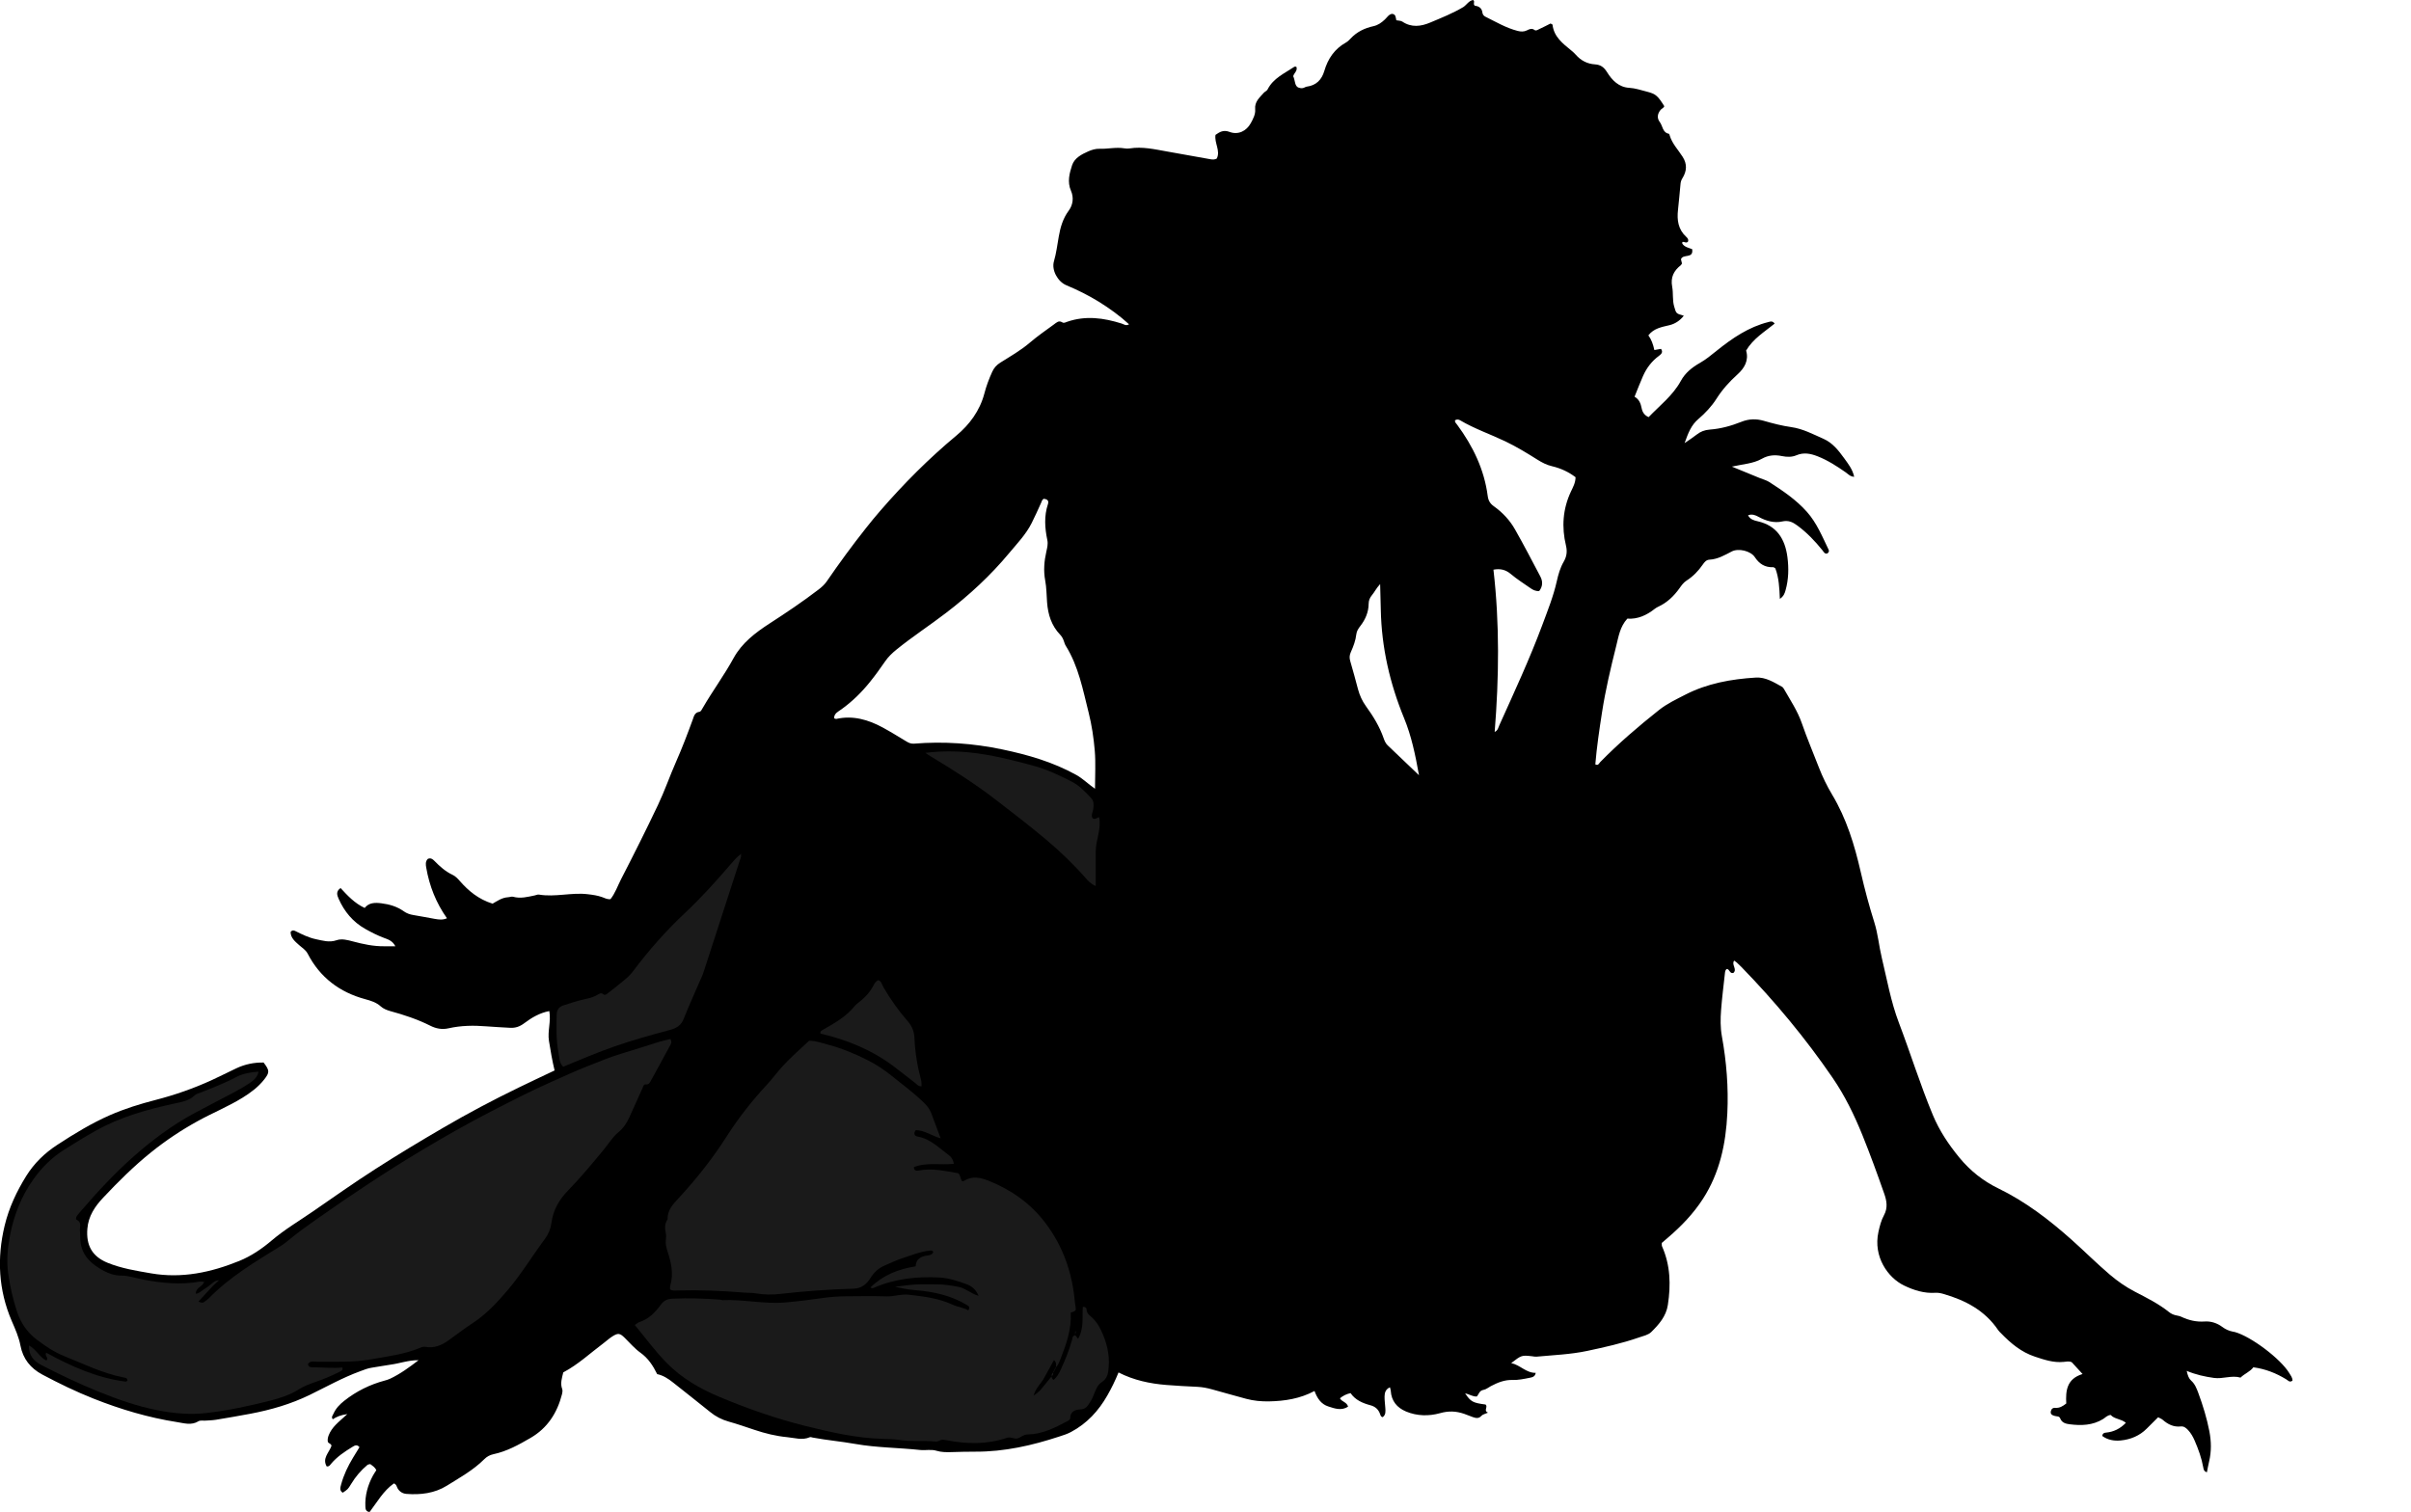 <?xml version="1.0" encoding="utf-8"?>
<!-- Generator: Adobe Illustrator 24.1.1, SVG Export Plug-In . SVG Version: 6.00 Build 0)  -->
<svg version="1.1" id="Layer_1" xmlns="http://www.w3.org/2000/svg" xmlns:xlink="http://www.w3.org/1999/xlink" x="0px" y="0px"
	 width="551.73" height="346.02" viewBox="0 0 551.73 346.02" style="enable-background:new 0 0 551.73 346.02;" xml:space="preserve">
<style type="text/css">
	.st0{fill:#1A1A1A;}
</style>
<g>
	<path d="M337.1,0c0.53,0.33-0.1,0.78,0.36,1.29c0.75,0.1,1.64,0.41,1.77,1.59c0.05,0.4,0.3,0.76,0.68,0.94
		c2.42,1.19,4.75,2.59,7.4,3.26c0.71,0.18,1.42,0.22,2.11-0.13c0.57-0.28,1.11-0.56,1.76-0.07c0.33,0.25,0.77-0.09,1.12-0.25
		c0.87-0.4,1.71-0.84,2.52-1.25c0.21,0.13,0.45,0.19,0.46,0.29c0.32,2.77,2.35,4.29,4.28,5.88c0.37,0.3,0.72,0.62,1.04,0.98
		c1.17,1.33,2.63,2.09,4.38,2.2c1.3,0.09,2.05,0.62,2.79,1.81c1.12,1.8,2.66,3.43,5.07,3.56c1.38,0.08,2.67,0.53,3.98,0.86
		c2.11,0.53,2.56,0.99,4.03,3.34c-0.13,0.42-0.58,0.54-0.83,0.83c-0.75,0.9-0.89,1.9-0.2,2.8c0.69,0.89,0.6,2.41,2.09,2.69
		c0.09,0.02,0.14,0.26,0.19,0.41c0.57,1.87,1.94,3.26,2.95,4.85c1.09,1.7,0.94,3.3-0.03,4.88c-0.27,0.44-0.41,0.83-0.45,1.3
		c-0.19,1.99-0.36,3.98-0.58,5.97c-0.26,2.33,0.03,4.47,1.87,6.16c0.3,0.27,0.55,0.58,0.46,1.03c-0.38,0.6-0.88,0.02-1.33,0.16
		c0,0.14-0.06,0.31,0.01,0.41c0.52,0.78,1.45,0.92,2.23,1.23c0.36,2.29-2.11,0.99-2.56,2.32c0.06,0.23,0.15,0.59,0.23,0.96
		c-0.09,0.13-0.15,0.3-0.26,0.39c-1.61,1.27-2.39,2.77-1.98,4.94c0.28,1.46,0.02,3.01,0.45,4.5c0.47,1.62,0.41,1.63,2.21,2.13
		c-0.89,1.13-2.02,1.86-3.28,2.16c-1.78,0.43-3.57,0.7-4.83,2.33c0.67,0.89,1.1,2.07,1.37,3.36c0.57-0.1,1.03-0.18,1.52-0.27
		c0.53,0.71,0.1,1.18-0.44,1.58c-1.66,1.21-2.86,2.79-3.68,4.65c-0.68,1.52-1.26,3.09-1.93,4.72c1.09,0.62,1.41,1.59,1.62,2.62
		c0.18,0.92,0.63,1.63,1.6,2.05c2.55-2.66,5.55-4.94,7.39-8.32c0.97-1.78,2.54-3.06,4.31-4.06c1.39-0.79,2.62-1.8,3.87-2.81
		c3.56-2.86,7.32-5.44,11.85-6.57c0.46-0.12,0.92-0.32,1.42,0.36c-2.3,1.87-4.93,3.44-6.53,6.17c0.66,2.24-0.37,4.01-1.97,5.45
		c-1.85,1.67-3.47,3.46-4.82,5.59c-1.1,1.73-2.58,3.3-4.14,4.63c-1.63,1.39-2.31,3.15-3.15,5.51c0.77-0.53,1.18-0.8,1.58-1.08
		c0.39-0.28,0.78-0.55,1.16-0.85c0.9-0.71,1.84-1.08,3.05-1.17c2.47-0.18,4.89-0.85,7.19-1.77c1.74-0.7,3.44-0.73,5.15-0.23
		c2.08,0.6,4.17,1.14,6.3,1.44c2.67,0.38,5.01,1.65,7.4,2.7c1.99,0.88,3.4,2.63,4.67,4.4c0.91,1.27,1.93,2.51,2.31,4.27
		c-0.91-0.04-1.38-0.62-1.93-1.01c-2.03-1.42-4.11-2.76-6.44-3.68c-1.61-0.63-3.18-0.95-4.87-0.23c-1.03,0.44-2.14,0.41-3.29,0.18
		c-1.56-0.32-3.07-0.25-4.61,0.62c-1.95,1.11-4.28,1.21-6.85,1.79c2.34,0.96,4.35,1.78,6.36,2.61c0.74,0.3,1.54,0.5,2.2,0.92
		c3.08,1.99,6.14,4.04,8.6,6.81c2.27,2.55,3.53,5.68,4.99,8.7c0.16,0.33,0,0.61-0.3,0.83c-0.61,0.18-0.82-0.33-1.1-0.69
		c-1.71-2.12-3.58-4.09-5.79-5.71c-1.04-0.76-1.99-1.25-3.49-0.91c-1.77,0.4-3.65-0.12-5.3-1.03c-0.79-0.44-1.55-0.74-2.47-0.39
		c0.45,0.92,1.33,1.17,2.17,1.36c4.4,0.98,6.3,4.06,6.84,8.2c0.33,2.55,0.28,5.1-0.43,7.61c-0.2,0.7-0.41,1.35-1.3,1.96
		c-0.1-2.53-0.23-4.86-1.03-6.98c-0.22-0.13-0.36-0.28-0.5-0.27c-1.86,0.08-3.18-0.75-4.19-2.29c-0.95-1.45-3.75-2.11-5.29-1.31
		c-1.63,0.85-3.22,1.78-5.13,1.88c-0.7,0.04-1.12,0.56-1.49,1.1c-1.01,1.47-2.23,2.73-3.73,3.69c-0.7,0.45-1.15,1.1-1.61,1.75
		c-1.28,1.79-2.81,3.27-4.83,4.21c-0.29,0.13-0.57,0.3-0.82,0.49c-1.87,1.49-3.94,2.42-6.28,2.25c-1.7,1.85-2.01,4.12-2.55,6.26
		c-1.26,5.03-2.46,10.09-3.25,15.22c-0.61,3.94-1.2,7.89-1.53,11.87c0.68,0.37,0.86-0.25,1.13-0.53c4.2-4.29,8.75-8.18,13.45-11.91
		c1.83-1.45,3.94-2.44,6-3.5c5.05-2.6,10.55-3.58,16.15-3.92c2.23-0.14,4.11,1.07,6,2.11c0.19,0.11,0.34,0.34,0.46,0.54
		c1.46,2.56,3.1,5,4.08,7.84c1.17,3.4,2.59,6.71,3.88,10.06c0.84,2.17,1.85,4.25,3.04,6.24c3.29,5.48,5.13,11.52,6.54,17.68
		c0.89,3.89,1.92,7.75,3.11,11.53c0.85,2.7,1.07,5.45,1.72,8.16c1.19,4.97,2.08,10.03,3.9,14.82c2.67,7.02,4.89,14.2,7.78,21.14
		c1.5,3.59,3.6,6.74,6.05,9.72c2.48,3.02,5.45,5.38,8.95,7.08c6.24,3.03,11.66,7.2,16.82,11.8c2.92,2.61,5.69,5.38,8.67,7.92
		c1.78,1.51,3.66,2.83,5.73,3.9c2.69,1.4,5.42,2.75,7.81,4.66c0.45,0.36,0.94,0.6,1.49,0.73c0.47,0.11,0.96,0.18,1.38,0.38
		c1.69,0.8,3.41,1.19,5.31,1.06c1.44-0.1,2.86,0.37,4.05,1.26c0.72,0.54,1.51,0.89,2.38,1.06c0.16,0.03,0.32,0.05,0.47,0.09
		c3.71,1.03,10.43,6.09,12.44,9.38c0.32,0.53,0.75,1.04,0.75,1.73c-0.62,0.54-1.03-0.04-1.46-0.3c-2.28-1.39-4.7-2.36-7.5-2.74
		c-0.74,1.02-2,1.44-2.93,2.36c-2.03-0.6-4.05,0.37-6.11,0.07c-2.03-0.29-4.04-0.71-6.21-1.61c0.24,1.09,0.5,1.77,1.01,2.22
		c0.89,0.79,1.27,1.83,1.66,2.87c1.05,2.85,1.94,5.75,2.52,8.74c0.44,2.31,0.49,4.6-0.06,6.9c-0.2,0.82-0.34,1.65-0.5,2.47
		c-0.66-0.17-0.76-0.62-0.84-1.1c-0.38-2.14-1.11-4.16-1.97-6.14c-0.39-0.89-0.85-1.72-1.52-2.43c-0.45-0.47-0.94-0.89-1.66-0.81
		c-1.63,0.18-2.94-0.48-4.13-1.52c-0.29-0.25-0.68-0.38-1.05-0.58c-0.9,0.89-1.75,1.73-2.59,2.58c-1.65,1.67-3.72,2.51-5.99,2.73
		c-1.48,0.15-2.97-0.12-4.2-1.03c0.07-0.64,0.46-0.73,0.87-0.77c1.74-0.17,3.21-0.88,4.53-2.24c-1.08-0.93-2.62-0.82-3.47-1.8
		c-0.8,0.06-1.22,0.61-1.74,0.93c-2.39,1.47-5.01,1.54-7.66,1.2c-0.83-0.1-1.77-0.33-2.14-1.31c-0.22-0.59-0.77-0.46-1.2-0.58
		c-0.58-0.15-1.12-0.36-0.96-1.09c0.1-0.5,0.45-0.83,1.04-0.78c0.95,0.08,1.69-0.36,2.49-1c-0.16-2.88,0.09-5.64,3.73-6.74
		c-0.91-1-1.69-1.85-2.46-2.69c-0.63-0.31-1.27-0.14-1.9-0.08c-2.3,0.22-4.38-0.49-6.53-1.2c-3.15-1.04-5.53-3.05-7.76-5.35
		c-0.22-0.23-0.47-0.44-0.65-0.71c-3.02-4.49-7.47-6.83-12.5-8.29c-0.62-0.18-1.23-0.31-1.88-0.27c-2.55,0.17-4.92-0.58-7.16-1.66
		c-3.71-1.78-7.11-6.61-5.87-12.27c0.29-1.32,0.64-2.68,1.28-3.85c0.9-1.66,0.61-3.28,0.07-4.83c-1.58-4.52-3.22-9.02-5.01-13.46
		c-1.86-4.59-4.01-9.03-6.84-13.15c-6.21-9.07-13.2-17.47-20.85-25.34c-0.33-0.34-0.68-0.68-1.04-1c-0.17-0.16-0.38-0.28-0.63-0.46
		c-0.68,0.93,0.77,1.98-0.17,2.81c-0.87,0.26-0.84-0.87-1.5-0.9c-0.41,0.25-0.4,0.67-0.45,1.06c-0.3,2.78-0.66,5.56-0.87,8.34
		c-0.15,1.99-0.18,3.98,0.18,5.98c1.06,5.83,1.53,11.72,1.25,17.64c-0.33,6.96-1.73,13.63-5.58,19.59c-2.19,3.39-4.95,6.26-8,8.87
		c-0.48,0.41-0.96,0.82-1.42,1.22c0.02,0.32-0.03,0.58,0.06,0.78c1.92,4.32,2.03,8.82,1.33,13.4c-0.39,2.61-2.05,4.48-3.8,6.21
		c-0.69,0.68-1.85,0.91-2.83,1.25c-3.85,1.34-7.83,2.22-11.81,3.07c-3.85,0.82-7.75,0.95-11.64,1.32c-0.31,0.03-0.63-0.05-0.95-0.09
		c-2.44-0.27-2.44-0.27-4.82,1.56c2.07,0.43,3.42,2.28,5.61,2.23c-0.15,0.97-0.91,1.03-1.47,1.15c-1.25,0.25-2.53,0.52-3.79,0.48
		c-1.86-0.06-3.44,0.59-5,1.41c-0.57,0.3-1.1,0.76-1.7,0.86c-0.95,0.15-1.06,1.02-1.52,1.51c-0.95,0.06-1.69-0.51-2.68-0.73
		c1.29,1.94,1.78,2.19,4.68,2.57c0.63,0.55-0.53,1.4,0.55,1.86c-0.67,0.31-1.21,0.4-1.49,0.72c-0.61,0.7-1.28,0.53-1.96,0.3
		c-0.67-0.23-1.32-0.52-1.99-0.75c-1.86-0.63-3.55-0.71-5.53-0.15c-2.51,0.7-5.24,0.68-7.77-0.38c-2.07-0.87-3.35-2.39-3.5-4.72
		c-0.01-0.23-0.1-0.46-0.19-0.82c-0.98,0.42-1.22,1.23-1.23,2.08c-0.02,0.87,0.12,1.75,0.17,2.62c0.05,0.79,0.15,1.61-0.62,2.14
		c-0.42-0.12-0.47-0.42-0.58-0.73c-0.37-1.06-1.11-1.71-2.2-2c-1.8-0.48-3.47-1.2-4.55-2.78c-0.99,0.21-1.74,0.62-2.43,1.18
		c0.42,0.83,1.59,0.85,1.86,1.92c-1.53,0.99-3.05,0.43-4.53-0.05c-1.65-0.53-2.53-1.86-3.15-3.54c-3.3,1.77-6.8,2.31-10.42,2.38
		c-1.77,0.03-3.51-0.13-5.22-0.59c-2.62-0.7-5.22-1.45-7.84-2.17c-1.08-0.3-2.17-0.51-3.3-0.57c-2.39-0.12-4.79-0.23-7.17-0.43
		c-3.75-0.31-7.39-1.07-10.9-2.86c-0.77,1.9-1.61,3.6-2.55,5.25c-2.02,3.55-4.68,6.44-8.33,8.38c-0.86,0.46-1.77,0.74-2.66,1.03
		c-6.25,2.06-12.61,3.5-19.24,3.47c-1.84-0.01-3.67,0.05-5.51,0.1c-1.12,0.03-2.25,0.03-3.33-0.3c-1.26-0.39-2.55-0.05-3.82-0.19
		c-4.92-0.53-9.89-0.51-14.8-1.38c-3.21-0.57-6.48-0.85-9.7-1.45c-0.23-0.04-0.52-0.17-0.7-0.09c-1.74,0.76-3.46,0.15-5.18-0.01
		c-2.56-0.24-5.05-0.86-7.47-1.67c-1.97-0.66-3.93-1.34-5.93-1.9c-1.56-0.44-2.96-1.15-4.23-2.19c-2.79-2.27-5.64-4.47-8.45-6.72
		c-1.13-0.91-2.33-1.67-3.67-1.95c-0.98-1.97-2.07-3.64-3.82-4.89c-1.33-0.95-2.42-2.24-3.6-3.4c-1.11-1.1-1.54-1.18-2.9-0.3
		c-0.67,0.43-1.26,0.98-1.9,1.46c-3.06,2.29-5.86,4.93-9.27,6.73c-0.31,1.3-0.73,2.5-0.25,3.81c0.13,0.34,0.05,0.8-0.04,1.17
		c-1.09,4.28-3.31,7.76-7.2,10.02c-2.69,1.56-5.42,3.08-8.51,3.73c-0.81,0.17-1.51,0.57-2.08,1.14c-2.52,2.52-5.62,4.23-8.59,6.08
		c-2.77,1.72-5.99,2.12-9.24,1.86c-0.82-0.07-1.51-0.47-1.97-1.21c-0.25-0.39-0.25-0.95-0.88-1.19c-2.41,1.69-3.85,4.3-5.57,6.56
		c-0.89-0.14-0.94-0.73-0.96-1.28c-0.11-2.54,0.55-4.9,1.76-7.12c0.23-0.42,0.51-0.8,0.74-1.17c-0.28-0.7-0.85-1-1.38-1.41
		c-0.21,0.06-0.49,0.06-0.65,0.19c-1.48,1.24-2.72,2.69-3.72,4.35c-0.75,1.24-0.78,1.23-1.92,2.01c-0.84-0.5-0.54-1.25-0.37-1.91
		c0.59-2.18,1.55-4.19,2.72-6.11c0.49-0.81,0.99-1.62,1.47-2.4c-0.56-0.69-1.09-0.38-1.54-0.11c-1.85,1.12-3.65,2.32-5.04,4.01
		c-0.2,0.24-0.34,0.54-0.91,0.52c-1.1-1.84,0.51-3.15,1.07-4.67c0.05-0.6-0.75-0.54-0.83-1.05c-0.08-0.49,0.03-0.95,0.2-1.41
		c0.35-0.91,0.92-1.69,1.58-2.38c0.72-0.75,1.52-1.41,2.69-2.48c-1.58,0.22-2.47,0.63-3.33,1.18c-0.41-0.5-0.01-0.88,0.18-1.3
		c0.53-1.21,1.43-2.12,2.44-2.92c2.78-2.2,5.9-3.74,9.33-4.65c0.38-0.1,0.77-0.23,1.13-0.39c2.37-1.11,4.46-2.65,6.54-4.25
		c-2.23-0.05-4.27,0.73-6.39,1.01c-1.42,0.19-2.83,0.49-4.25,0.69c-0.97,0.13-1.84,0.5-2.74,0.83c-3.99,1.46-7.69,3.54-11.5,5.4
		c-4.35,2.12-8.93,3.44-13.66,4.33c-2.59,0.49-5.19,0.93-7.78,1.36c-0.79,0.13-1.59,0.14-2.39,0.2c-0.56,0.04-1.23-0.11-1.65,0.15
		c-1.63,1-3.28,0.44-4.9,0.19c-6.58-1.03-12.92-2.92-19.1-5.37c-4.02-1.59-7.89-3.47-11.71-5.5c-2.75-1.46-4.45-3.64-5.02-6.63
		c-0.38-2-1.2-3.8-1.99-5.63c-3.05-7.09-3.42-14.4-1.63-21.83c0.98-4.07,2.74-7.83,4.95-11.38c1.81-2.9,4.21-5.23,7.06-7.09
		c3.88-2.54,7.83-4.95,12.09-6.82c3.38-1.48,6.88-2.56,10.44-3.48c4.42-1.14,8.71-2.64,12.86-4.54c1.89-0.87,3.74-1.81,5.62-2.7
		c1.94-0.92,4.07-1.37,6.24-1.32c1.4,1.83,1.41,2.26,0.11,3.91c-1.36,1.72-3.09,3-4.93,4.14c-3.27,2.02-6.84,3.47-10.2,5.32
		c-3.79,2.08-7.37,4.47-10.75,7.19c-3.94,3.17-7.51,6.72-10.96,10.39c-1.86,1.98-3.36,4.18-3.6,7.09c-0.31,3.77,1.08,6.34,4.61,7.78
		c3.2,1.31,6.6,1.84,9.99,2.43c7.02,1.21,13.67-0.21,20.13-2.83c2.76-1.12,5.24-2.81,7.48-4.72c2.94-2.5,6.23-4.43,9.37-6.6
		c4.73-3.27,9.43-6.58,14.27-9.69c5.1-3.28,10.31-6.41,15.55-9.47c5.65-3.3,11.44-6.37,17.34-9.23c2.65-1.29,5.32-2.54,8.18-3.9
		c-0.54-2.23-0.93-4.5-1.29-6.76c-0.36-2.25,0.51-4.44,0.08-6.83c-2.17,0.41-4.02,1.49-5.69,2.75c-1.04,0.79-2.04,1.15-3.27,1.08
		c-1.83-0.11-3.67-0.19-5.5-0.34c-2.88-0.23-5.76-0.19-8.58,0.45c-1.53,0.35-2.91,0.06-4.18-0.58c-2.94-1.48-6.04-2.5-9.2-3.36
		c-0.75-0.21-1.56-0.54-2.13-1.05c-1.06-0.96-2.29-1.32-3.61-1.68c-5.84-1.58-10.32-4.97-13.12-10.38c-0.49-0.94-1.3-1.37-1.99-2
		c-0.95-0.85-1.93-1.65-1.93-3c0.42-0.5,0.78-0.35,1.15-0.17c1.5,0.75,3.01,1.49,4.67,1.84c1.54,0.32,3.04,0.8,4.69,0.23
		c1.2-0.42,2.53-0.05,3.78,0.28c2.32,0.62,4.66,1.12,7.07,1.1c0.79-0.01,1.58,0,2.61,0c-0.64-1.26-1.66-1.57-2.58-1.91
		c-1.51-0.56-2.93-1.29-4.32-2.07c-2.82-1.59-4.78-3.96-6.08-6.89c-0.35-0.8-0.68-1.67,0.44-2.46c1.59,1.72,3.2,3.48,5.52,4.56
		c0.97-1.23,2.34-1.25,3.8-1.07c1.86,0.23,3.61,0.74,5.14,1.83c0.68,0.48,1.39,0.73,2.2,0.86c1.66,0.26,3.3,0.61,4.95,0.89
		c0.86,0.14,1.73,0.29,2.74-0.15c-2.49-3.51-4.02-7.39-4.74-11.57c-0.12-0.67-0.23-1.44,0.36-2.02c0.66-0.3,1.12,0.06,1.51,0.46
		c1.23,1.26,2.51,2.42,4.15,3.19c0.63,0.29,1.17,0.85,1.64,1.39c2.03,2.32,4.33,4.22,7.52,5.21c1.01-0.57,2.12-1.39,3.53-1.47
		c0.39-0.02,0.82-0.21,1.17-0.11c1.7,0.47,3.32,0.03,4.96-0.31c0.31-0.06,0.64-0.24,0.93-0.19c3.74,0.64,7.47-0.54,11.21-0.08
		c1.11,0.13,2.21,0.28,3.27,0.66c0.59,0.21,1.15,0.54,1.9,0.48c1.08-1.35,1.65-3.05,2.44-4.59c2.89-5.61,5.72-11.25,8.43-16.96
		c1.54-3.24,2.71-6.66,4.16-9.94c1.39-3.15,2.61-6.36,3.79-9.58c0.29-0.8,0.44-1.69,1.58-1.83c0.28-0.04,0.54-0.55,0.73-0.89
		c2.24-3.87,4.91-7.48,7.06-11.41c1.9-3.46,4.98-5.8,8.22-7.9c3.83-2.47,7.6-5.01,11.22-7.78c0.71-0.54,1.35-1.12,1.86-1.85
		c2.85-4.15,5.82-8.21,8.94-12.15c1.09-1.38,2.2-2.74,3.36-4.07c5.35-6.17,11.08-11.93,17.37-17.16c3.01-2.51,5.37-5.68,6.41-9.64
		c0.44-1.7,1.06-3.34,1.79-4.95c0.43-0.95,1.03-1.58,1.85-2.1c2.3-1.45,4.67-2.79,6.74-4.56c1.77-1.51,3.67-2.83,5.54-4.19
		c0.59-0.42,1.09-0.99,1.9-0.48c0.39,0.25,0.77,0,1.14-0.13c4.21-1.46,8.34-0.89,12.46,0.41c0.5,0.16,0.98,0.6,1.69,0.17
		c-2.15-1.97-4.48-3.65-6.91-5.16c-2.38-1.47-4.89-2.71-7.47-3.79c-1.93-0.81-3.4-3.45-2.81-5.46c0.54-1.86,0.77-3.75,1.1-5.64
		c0.37-2.14,0.95-4.16,2.29-5.97c0.97-1.31,1.19-2.99,0.51-4.54c-0.88-2.02-0.36-3.97,0.25-5.83c0.54-1.66,2.17-2.51,3.71-3.19
		c0.79-0.35,1.7-0.62,2.55-0.59c1.91,0.07,3.8-0.42,5.71-0.1c0.39,0.07,0.81,0.08,1.2,0.02c2.91-0.47,5.73,0.2,8.57,0.7
		c3.3,0.58,6.6,1.18,9.91,1.77c0.47,0.08,0.95,0.13,1.46-0.15c0.9-1.8-0.58-3.53-0.29-5.42c0.97-0.68,1.82-1.21,3.22-0.68
		c1.96,0.74,3.85-0.17,4.86-2.01c0.54-0.98,1.1-2.06,1-3.17c-0.16-1.75,1.01-2.67,1.96-3.76c0.26-0.29,0.72-0.45,0.88-0.78
		c1.31-2.6,3.9-3.68,6.13-5.19c0.1-0.06,0.27-0.01,0.45-0.01c0.36,0.91-0.52,1.42-0.72,2.17c0.49,0.98,0.28,2.42,1.37,2.65
		c0.94,0.31,1.27-0.2,1.74-0.26c2.15-0.28,3.41-1.56,4.01-3.59c0.82-2.79,2.34-5.05,4.94-6.5c0.41-0.23,0.77-0.58,1.09-0.93
		c1.41-1.52,3.22-2.38,5.18-2.81c1.1-0.24,1.88-0.82,2.64-1.53c0.52-0.48,0.88-1.17,1.64-1.3c0.92,0.08,0.83,0.84,0.99,1.47
		c0.47,0.1,1.02,0.07,1.38,0.31c2.09,1.4,4.25,1.11,6.36,0.22c2.57-1.08,5.16-2.11,7.57-3.54C335.63,1.12,336.11,0.16,337.1,0z
		 M250.58,180.52c0-3.09,0.18-5.9-0.05-8.66c-0.25-2.94-0.68-5.89-1.4-8.74c-1.32-5.24-2.31-10.62-5.24-15.32
		c-0.21-0.33-0.32-0.73-0.45-1.11c-0.18-0.54-0.45-1.02-0.84-1.43c-1.98-2.06-2.78-4.61-2.99-7.4c-0.13-1.67-0.12-3.37-0.43-5.01
		c-0.42-2.26-0.23-4.44,0.27-6.64c0.19-0.85,0.41-1.7,0.22-2.6c-0.58-2.75-0.77-5.5,0.14-8.24c0.28-0.85-0.24-1.13-0.93-1.22
		c-0.45,0.21-0.49,0.63-0.66,0.99c-0.69,1.53-1.38,3.06-2.13,4.56c-1.3,2.6-3.32,4.68-5.16,6.89c-4.26,5.13-9.13,9.62-14.41,13.66
		c-3.74,2.87-7.7,5.44-11.36,8.41c-1,0.81-1.9,1.67-2.64,2.75c-1.08,1.58-2.21,3.14-3.41,4.63c-1.91,2.38-4.06,4.5-6.55,6.29
		c-0.72,0.52-1.7,0.92-1.69,2.07c0.23,0.06,0.39,0.16,0.53,0.13c3.81-0.84,7.29,0.18,10.6,1.97c1.82,0.99,3.59,2.09,5.37,3.16
		c0.55,0.33,1.06,0.59,1.77,0.54c6.81-0.56,13.57-0.08,20.24,1.32c5.87,1.23,11.61,2.89,16.91,5.83
		C247.76,178.17,248.94,179.37,250.58,180.52z M332.97,96.19c-0.09,0.45,0.26,0.71,0.48,1.01c3.61,4.9,6.21,10.24,7,16.34
		c0.14,1.06,0.58,1.75,1.42,2.34c1.98,1.41,3.63,3.18,4.82,5.28c2.01,3.54,3.89,7.16,5.79,10.76c0.61,1.15,0.57,2.29-0.25,3.35
		c-0.81,0.07-1.45-0.27-2.03-0.68c-1.51-1.05-3.07-2.04-4.47-3.22c-1.16-0.97-2.36-1.29-3.97-0.99c1.43,12.4,1.27,24.75,0.28,37.13
		c0.74-0.31,0.83-1.01,1.08-1.56c3.41-7.58,6.92-15.12,9.82-22.91c1.22-3.29,2.54-6.56,3.31-10c0.35-1.57,0.78-3.09,1.59-4.49
		c0.66-1.14,0.85-2.29,0.52-3.66c-1.02-4.23-0.75-8.38,1.13-12.39c0.46-0.98,1.04-1.98,1.06-3.28c-1.57-1.2-3.4-2.05-5.32-2.5
		c-1.29-0.3-2.35-0.85-3.43-1.53c-2.36-1.49-4.75-2.94-7.28-4.16c-3.45-1.65-7.1-2.89-10.41-4.85
		C333.8,95.99,333.36,95.93,332.97,96.19z M324.72,177.42c-0.86-4.82-1.75-9.01-3.39-13.01c-3.28-7.97-5.18-16.23-5.35-24.87
		c-0.03-1.81-0.09-3.61-0.15-5.87c-0.91,0.99-1.3,1.86-1.89,2.56c-0.48,0.58-0.73,1.19-0.74,1.95c-0.02,1.9-0.73,3.57-1.88,5.06
		c-0.45,0.58-0.86,1.18-0.94,1.91c-0.16,1.45-0.67,2.79-1.26,4.1c-0.32,0.71-0.35,1.32-0.13,2.06c0.64,2.14,1.2,4.3,1.78,6.45
		c0.38,1.39,0.95,2.67,1.81,3.86c1.64,2.26,3.11,4.64,4.04,7.31c0.21,0.6,0.45,1.19,0.93,1.65
		C319.81,172.72,322.05,174.87,324.72,177.42z"/>
	<path class="st0" d="M246.03,305.54c0.19,0.23,0.37,0.47,0.68,0.86c1.39-2.4,0.89-4.93,1.08-7.29c0.65-0.07,0.85,0.26,0.88,0.69
		c0.05,0.92,0.85,1.36,1.37,1.87c0.83,0.81,1.41,1.73,1.89,2.73c1.3,2.69,2.04,5.53,1.77,8.53c-0.11,1.28-0.2,2.53-1.64,3.44
		c-0.94,0.59-1.45,2.03-1.9,3.18c-0.27,0.69-0.65,1.27-1.03,1.86c-0.43,0.67-0.97,1.12-1.93,1.16c-1.11,0.04-2.24,0.43-2.29,1.92
		c-0.02,0.49-0.42,0.63-0.77,0.82c-2.83,1.51-5.7,2.94-8.99,2.99c-0.99,0.01-1.56,0.73-2.38,0.91c-0.75,0.17-1.46-0.44-2.32-0.15
		c-4.58,1.56-9.24,1.46-13.93,0.54c-0.57-0.11-1.06-0.18-1.59,0.13c-0.25,0.15-0.62,0.21-0.92,0.18c-2.78-0.27-5.58,0.09-8.36-0.37
		c-1.18-0.19-2.39-0.19-3.58-0.23c-6.02-0.16-11.85-1.49-17.65-2.93c-6.75-1.68-13.3-3.97-19.71-6.65
		c-4.52-1.89-8.71-4.3-12.18-7.84c-2.62-2.67-4.82-5.69-7.26-8.64c0.42-0.28,0.72-0.58,1.07-0.69c2.15-0.69,3.62-2.23,4.89-3.97
		c0.68-0.94,1.49-1.32,2.61-1.37c3.68-0.17,7.35-0.06,11.01,0.23c0.16,0.01,0.31,0.12,0.46,0.11c4.79-0.22,9.53,0.93,14.31,0.53
		c2.94-0.25,5.86-0.62,8.78-1.04c1.75-0.25,3.49-0.36,5.24-0.38c3.1-0.03,6.21-0.07,9.31,0.02c1.68,0.05,3.27-0.58,4.98-0.38
		c3.41,0.4,6.8,0.78,9.97,2.25c1.2,0.56,2.56,0.66,3.69,1.34c0.5-0.85-0.02-1.04-0.41-1.28c-3.58-2.15-7.55-3.01-11.63-3.34
		c-1.59-0.13-3.14-0.43-4.74-0.78c1.58-0.18,3.16-0.44,4.74-0.53c1.59-0.09,3.19,0,4.78-0.03c1.69-0.02,3.34,0.27,4.99,0.57
		c1.57,0.28,2.75,1.5,4.62,2.07c-0.64-1.58-1.68-2.28-2.8-2.69c-2.02-0.74-4.08-1.41-6.25-1.52c-5.16-0.26-10.2,0.3-14.99,2.39
		c-0.22,0.1-0.46,0.1-0.69-0.12c2.83-2.79,6.32-4.18,10.32-4.82c0.09-1.6,1.09-2.25,2.59-2.47c0.47-0.07,1.14-0.1,1.44-0.74
		c-0.12-0.55-0.57-0.4-0.92-0.37c-2.08,0.21-4,1.03-5.97,1.66c-1.44,0.46-2.82,1.12-4.21,1.72c-1.42,0.61-2.44,1.55-3.29,2.92
		c-0.79,1.29-2.01,2.34-3.83,2.39c-5.58,0.16-11.14,0.55-16.68,1.19c-1.88,0.22-3.82,0.21-5.73-0.12c-0.86-0.15-1.75-0.1-2.62-0.17
		c-5.09-0.42-10.18-0.63-15.29-0.49c-0.54,0.02-1.12,0.13-1.69-0.25c0.01-0.28-0.03-0.61,0.06-0.89c0.79-2.66,0.21-5.23-0.61-7.74
		c-0.31-0.94-0.54-1.79-0.4-2.77c0.07-0.47,0.08-0.97-0.01-1.43c-0.23-1.12-0.31-2.2,0.41-3.19c-0.09-2.22,1.35-3.58,2.7-5.05
		c4-4.35,7.64-8.96,10.83-13.96c2.7-4.23,5.81-8.18,9.24-11.87c1.24-1.34,2.31-2.83,3.55-4.18c1.89-2.06,3.99-3.88,6.05-5.82
		c1.55-0.02,2.98,0.53,4.43,0.92c3.16,0.85,6.2,2.1,9.1,3.59c1.91,0.97,3.73,2.19,5.4,3.54c2.53,2.05,5.19,3.97,7.51,6.29
		c0.71,0.7,1.23,1.43,1.56,2.35c0.65,1.79,1.34,3.57,2.11,5.64c-2.05-0.57-3.68-1.85-5.69-1.87c-0.6,0.72-0.32,1.33,0.39,1.46
		c3,0.53,5,2.68,7.29,4.36c0.57,0.41,0.89,1.09,1.03,1.88c-3.09,0.36-6.24-0.42-9.16,0.77c0.07,0.76,0.45,0.82,0.87,0.8
		c0.08,0,0.16,0,0.24-0.02c3.04-0.63,6,0.11,9.03,0.6c0.58,0.43,0.47,1.28,0.91,1.83c0.17-0.03,0.35,0,0.47-0.08
		c1.88-1.22,3.85-0.72,5.65,0c5.11,2.06,9.49,5.11,12.89,9.58c4.16,5.46,6.24,11.6,6.81,18.34c0.03,0.32,0.11,0.63,0.15,0.94
		c0.03,0.23,0.04,0.46,0.05,0.61c-0.24,0.49-0.67,0.51-1.16,0.69c0.21,3.79-1.04,7.31-2.42,10.8c-0.26,0.66-0.52,1.3-1.05,1.79
		l0.05,0.09c0.02-0.56,0.28-1.18-0.42-1.82c-0.8,1.45-1.53,2.74-2.23,4.05c-0.66,1.25-1.86,2.19-2.44,4.07
		c1.08-0.67,1.58-1.26,2.06-1.86c0.68-0.84,1.37-1.68,2.06-2.52l-0.06-0.04c0.13,0.27,0.1,0.63,0.53,0.83
		c0.78-0.64,1.26-1.53,1.68-2.46c0.99-2.15,1.88-4.35,2.52-6.64c0.12-0.42,0.05-0.99,0.7-1.07L246.03,305.54z"/>
	<path class="st0" d="M46.69,293.37c-0.24,1.12-1.89,1.21-1.88,2.72c0.68-0.03,1.09-0.51,1.56-0.8c0.47-0.29,0.91-0.64,1.37-0.94
		c0.77-0.51,1.34-1.38,2.42-1.32c0,0,0.06-0.07,0.06-0.07c-0.48,0.42-0.99,0.81-1.42,1.26c-1.13,1.19-2.23,2.41-3.38,3.66
		c0.5,0.22,0.88,0.39,1.26,0.12c0.39-0.27,0.8-0.55,1.13-0.89c4.79-4.9,10.62-8.36,16.39-11.92c0.74-0.45,1.41-1,2.09-1.56
		c1.97-1.62,4.05-3.11,6.14-4.58c7.82-5.51,15.79-10.82,24-15.74c5.26-3.15,10.6-6.19,16.06-9c4.54-2.33,9.07-4.67,13.74-6.73
		c2.67-1.18,5.31-2.42,8.03-3.49c2.67-1.05,5.3-2.17,8.06-2.99c2.83-0.83,5.62-1.77,8.44-2.64c0.89-0.27,1.8-0.45,2.64-0.66
		c0.5,0.77,0.06,1.25-0.18,1.7c-1.39,2.6-2.83,5.18-4.24,7.78c-0.27,0.49-0.47,0.98-1.22,0.9c-0.45-0.05-0.54,0.44-0.71,0.82
		c-1,2.26-2.02,4.52-3.05,6.76c-0.6,1.3-1.34,2.43-2.52,3.4c-1.32,1.08-2.24,2.65-3.35,3.99c-2.64,3.19-5.28,6.38-8.18,9.36
		c-1.96,2.02-3.38,4.43-3.75,7.32c-0.18,1.38-0.69,2.62-1.51,3.72c-2.85,3.84-5.33,7.95-8.43,11.62c-2.43,2.88-4.96,5.6-8.15,7.68
		c-1.87,1.22-3.64,2.6-5.46,3.9c-1.58,1.12-3.28,1.87-5.27,1.5c-0.43-0.08-0.76,0.01-1.13,0.17c-3.64,1.55-7.53,2-11.37,2.69
		c-4.04,0.73-8.12,0.52-12.19,0.55c-0.75,0.01-1.62-0.32-2.2,0.48c0.06,0.83,0.67,0.78,1.21,0.78c2.23,0.02,4.45,0.27,6.65,0.05
		c0.17,0.64-0.22,0.77-0.57,0.95c-1.7,0.85-3.42,1.62-5.25,2.24c-1.37,0.47-2.83,0.98-4.09,1.78c-2.06,1.3-4.34,2.05-6.65,2.63
		c-4.79,1.21-9.64,2.26-14.54,2.82c-3.72,0.43-7.49,0.1-11.19-0.63c-4.64-0.91-9.05-2.46-13.43-4.23
		c-4.52-1.83-8.89-3.91-13.21-6.14c-1.73-0.89-2.86-2.22-2.79-4.46c1.67,0.86,2.38,2.67,3.97,3.45c0.69-0.63-0.5-1.07-0.02-1.79
		c5.71,3.12,11.64,5.78,18.2,6.62c0.12,0.02,0.26-0.15,0.39-0.24c-0.02-0.68-0.61-0.67-1.02-0.75c-4.73-0.95-9.04-3.08-13.47-4.86
		c-2.31-0.93-4.38-2.33-6.34-3.82c-2.11-1.61-3.59-3.75-4.45-6.36c-0.93-2.82-1.57-5.66-2-8.59c-0.43-2.98-0.16-5.9,0.39-8.8
		c0.89-4.67,2.61-9.04,5.39-12.93c1.91-2.67,4.2-4.96,7.02-6.73c2.36-1.49,4.73-2.95,7.17-4.32c5.64-3.17,11.76-4.88,18.01-6.24
		c1.71-0.37,3.44-0.63,4.76-1.95c0.26-0.26,0.7-0.34,1.07-0.49c2.89-1.15,5.81-2.25,8.55-3.73c1.18-0.64,3.35-1.08,4.92-1.13
		c-0.25,1.31-1.19,2.04-2.14,2.68c-1.19,0.8-2.45,1.49-3.71,2.17c-3.02,1.61-6.09,3.15-9.1,4.79c-4.93,2.69-9.4,6.02-13.6,9.73
		c-4.31,3.81-8.22,8.02-11.97,12.37c-0.36,0.42-0.74,0.84-1.06,1.29c-0.19,0.26-0.28,0.77-0.05,0.87c1.25,0.56,0.67,1.63,0.75,2.5
		c0.09,0.95,0.03,1.92,0.17,2.86c0.5,3.15,2.71,4.93,5.3,6.33c1.25,0.67,2.53,1.08,4.05,1.08c1.72,0,3.43,0.64,5.16,0.95
		c4.17,0.77,8.36,1.2,12.59,0.44c0.38-0.07,0.78,0.02,1.17,0.04L46.69,293.37z"/>
	<path class="st0" d="M169.5,195.38c0.24,0.58-0.05,1.08-0.23,1.61c-2.75,8.48-5.49,16.97-8.25,25.45c-0.29,0.9-0.73,1.76-1.11,2.64
		c-1.16,2.71-2.38,5.39-3.46,8.12c-0.59,1.5-1.66,2.12-3.15,2.52c-4.23,1.13-8.45,2.3-12.59,3.74c-3.98,1.39-7.86,3.04-11.84,4.68
		c-0.94-0.88-0.85-2.16-1.07-3.27c-0.55-2.83-0.46-5.7-0.41-8.57c0.02-1.13,0.48-1.85,1.49-2.18c1.58-0.52,3.18-1.05,4.8-1.41
		c1.1-0.24,2.16-0.48,3.13-1.08c0.38-0.23,0.78-0.51,1.28-0.06c0.35,0.31,0.74-0.05,1.04-0.28c1.32-1.03,2.65-2.05,3.92-3.13
		c0.67-0.56,1.31-1.19,1.83-1.89c3.58-4.77,7.5-9.22,11.86-13.31c3.66-3.44,7.04-7.17,10.31-10.98c0.78-0.9,1.53-1.82,2.5-2.53
		L169.5,195.38z"/>
	<path class="st0" d="M211.77,172.3c3.5-0.44,6.9-0.43,10.32-0.07c4.86,0.51,9.54,1.72,14.23,2.97c3.18,0.85,6.14,2.24,9.03,3.74
		c1.69,0.88,3.02,2.32,4.34,3.7c0.66,0.69,0.61,1.57,0.5,2.48c-0.09,0.74-0.61,1.5-0.15,2.16c0.64,0.37,0.99-0.17,1.48-0.26
		c0.55,2.79-0.78,5.26-0.77,7.86c0.01,2.55,0,5.11,0,7.9c-1.15-0.48-1.79-1.22-2.43-1.95c-2.79-3.17-5.85-6.09-9.07-8.79
		c-3.66-3.07-7.45-5.98-11.24-8.9c-4.8-3.7-9.9-6.96-15.09-10.07C212.52,172.85,212.15,172.56,211.77,172.3z"/>
	<path class="st0" d="M210.94,248.59c-0.74,0.14-1.13-0.44-1.61-0.81c-1.58-1.21-3.14-2.46-4.73-3.66
		c-5.04-3.81-10.75-6.15-16.84-7.56c-0.13-0.55,0.24-0.69,0.58-0.89c2.61-1.49,5.25-2.96,7.19-5.36c0.2-0.25,0.44-0.47,0.69-0.66
		c1.47-1.12,2.77-2.38,3.63-4.05c0.25-0.48,0.53-1,1.13-1.28c0.75,0.25,0.85,1.05,1.18,1.62c1.62,2.76,3.45,5.38,5.55,7.76
		c1.04,1.19,1.49,2.46,1.55,3.85c0.14,3.28,0.67,6.49,1.52,9.65c0.12,0.45,0.08,0.95,0.11,1.42
		C210.89,248.65,210.94,248.59,210.94,248.59z"/>
	<path class="st0" d="M246.03,305.59c0-0.22,0.03-0.44,0-0.65c-0.03-0.22,0.03-0.33,0.15-0.21c0.23,0.22,0-0.12-0.04,0.2
		c-0.02,0.2-0.07,0.41-0.1,0.61L246.03,305.59z"/>
	<path class="st0" d="M241.56,312.96c-0.17,0.32-0.33,0.64-0.5,0.96c0,0,0.07,0.09,0.07,0.09c0.16-0.32,0.32-0.65,0.48-0.97
		C241.61,313.04,241.56,312.96,241.56,312.96z"/>
	<path class="st0" d="M241.06,313.92c-0.12,0.36,0.1,0.86-0.46,1.02c0,0,0.06,0.04,0.06,0.04c-0.05-0.42,0.12-0.74,0.48-0.96
		L241.06,313.92z"/>
	<polygon class="st0" points="210.89,248.65 210.9,248.7 210.94,248.59 	"/>
	<path class="st0" d="M50.17,293.02c0.02-0.02,0.04-0.04,0.06-0.07C50.23,292.95,50.17,293.02,50.17,293.02z"/>
	<path class="st0" d="M46.75,293.41c0.04-0.09,0.08-0.17,0.12-0.26c0,0.04,0.02,0.11-0.01,0.13c-0.05,0.04-0.11,0.06-0.17,0.08
		C46.69,293.37,46.75,293.41,46.75,293.41z"/>
	<path class="st0" d="M169.56,195.44c0.03-0.05,0.05-0.11,0.09-0.15c0.02-0.02,0.07,0,0.11,0c-0.09,0.03-0.17,0.06-0.26,0.09
		C169.5,195.38,169.56,195.44,169.56,195.44z"/>
</g>
</svg>
